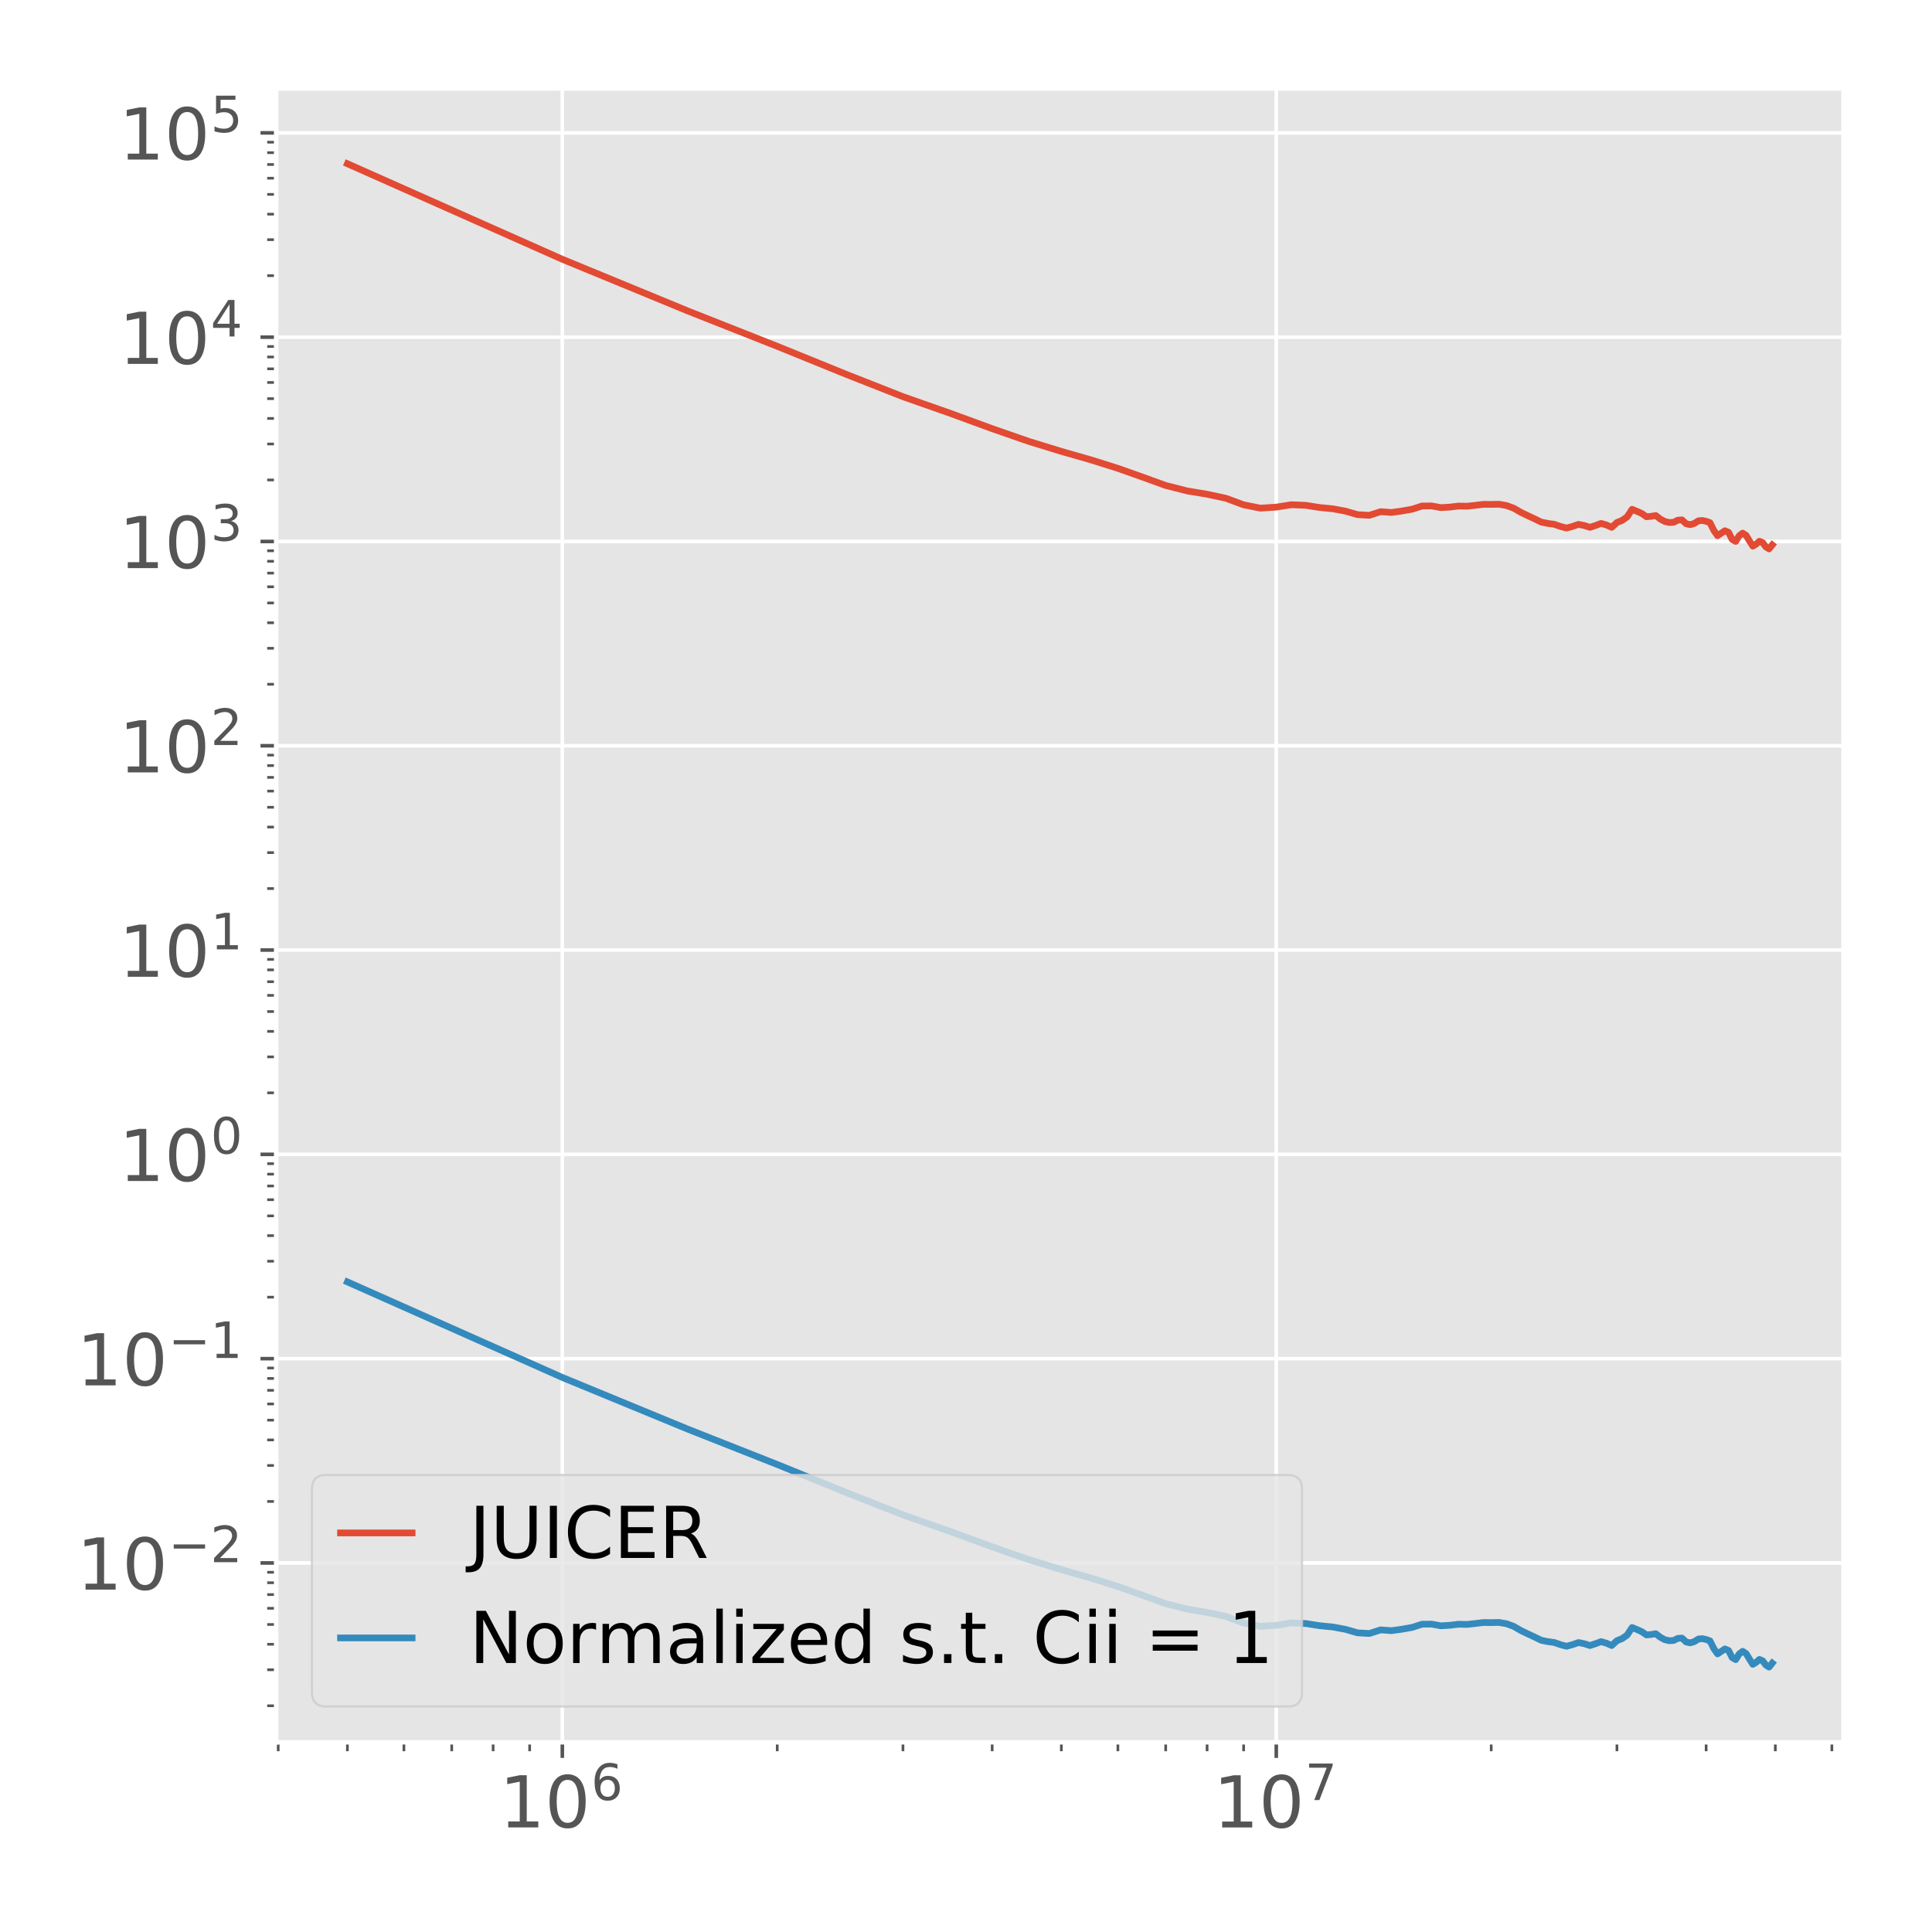 <?xml version="1.0" encoding="utf-8" standalone="no"?>
<!DOCTYPE svg PUBLIC "-//W3C//DTD SVG 1.1//EN"
  "http://www.w3.org/Graphics/SVG/1.1/DTD/svg11.dtd">
<!-- Created with matplotlib (http://matplotlib.org/) -->
<svg height="432pt" version="1.1" viewBox="0 0 432 432" width="432pt" xmlns="http://www.w3.org/2000/svg" xmlns:xlink="http://www.w3.org/1999/xlink">
 <defs>
  <style type="text/css">
*{stroke-linecap:butt;stroke-linejoin:round;}
  </style>
 </defs>
 <g id="figure_1">
  <g id="patch_1">
   <path d="M 0 432 
L 432 432 
L 432 0 
L 0 0 
z
" style="fill:#ffffff;"/>
  </g>
  <g id="axes_1">
   <g id="patch_2">
    <path d="M 61.748 389.576 
L 412.2 389.576 
L 412.2 19.8 
L 61.748 19.8 
z
" style="fill:#e5e5e5;"/>
   </g>
   <g id="matplotlib.axis_1">
    <g id="xtick_1">
     <g id="line2d_1">
      <path clip-path="url(#pac1e476bb5)" d="M 125.736 389.576 
L 125.736 19.8 
" style="fill:none;stroke:#ffffff;stroke-linecap:square;stroke-width:0.8;"/>
     </g>
     <g id="line2d_2">
      <defs>
       <path d="M 0 0 
L 0 3.5 
" id="ma9c2c272cb" style="stroke:#555555;stroke-width:0.8;"/>
      </defs>
      <g>
       <use style="fill:#555555;stroke:#555555;stroke-width:0.8;" x="125.736" xlink:href="#ma9c2c272cb" y="389.576"/>
      </g>
     </g>
     <g id="text_1">
      <!-- $\mathdefault{10^{6}}$ -->
      <defs>
       <path d="M 12.406 8.297 
L 28.516 8.297 
L 28.516 63.922 
L 10.984 60.406 
L 10.984 69.391 
L 28.422 72.906 
L 38.281 72.906 
L 38.281 8.297 
L 54.391 8.297 
L 54.391 0 
L 12.406 0 
z
" id="DejaVuSans-31"/>
       <path d="M 31.781 66.406 
Q 24.172 66.406 20.328 58.906 
Q 16.5 51.422 16.5 36.375 
Q 16.5 21.391 20.328 13.891 
Q 24.172 6.391 31.781 6.391 
Q 39.453 6.391 43.281 13.891 
Q 47.125 21.391 47.125 36.375 
Q 47.125 51.422 43.281 58.906 
Q 39.453 66.406 31.781 66.406 
z
M 31.781 74.219 
Q 44.047 74.219 50.516 64.516 
Q 56.984 54.828 56.984 36.375 
Q 56.984 17.969 50.516 8.266 
Q 44.047 -1.422 31.781 -1.422 
Q 19.531 -1.422 13.062 8.266 
Q 6.594 17.969 6.594 36.375 
Q 6.594 54.828 13.062 64.516 
Q 19.531 74.219 31.781 74.219 
z
" id="DejaVuSans-30"/>
       <path d="M 33.016 40.375 
Q 26.375 40.375 22.484 35.828 
Q 18.609 31.297 18.609 23.391 
Q 18.609 15.531 22.484 10.953 
Q 26.375 6.391 33.016 6.391 
Q 39.656 6.391 43.531 10.953 
Q 47.406 15.531 47.406 23.391 
Q 47.406 31.297 43.531 35.828 
Q 39.656 40.375 33.016 40.375 
z
M 52.594 71.297 
L 52.594 62.312 
Q 48.875 64.062 45.094 64.984 
Q 41.312 65.922 37.594 65.922 
Q 27.828 65.922 22.672 59.328 
Q 17.531 52.734 16.797 39.406 
Q 19.672 43.656 24.016 45.922 
Q 28.375 48.188 33.594 48.188 
Q 44.578 48.188 50.953 41.516 
Q 57.328 34.859 57.328 23.391 
Q 57.328 12.156 50.688 5.359 
Q 44.047 -1.422 33.016 -1.422 
Q 20.359 -1.422 13.672 8.266 
Q 6.984 17.969 6.984 36.375 
Q 6.984 53.656 15.188 63.938 
Q 23.391 74.219 37.203 74.219 
Q 40.922 74.219 44.703 73.484 
Q 48.484 72.75 52.594 71.297 
z
" id="DejaVuSans-36"/>
      </defs>
      <g style="fill:#555555;" transform="translate(111.656 408.733)scale(0.16 -0.16)">
       <use transform="translate(0 0.766)" xlink:href="#DejaVuSans-31"/>
       <use transform="translate(63.623 0.766)" xlink:href="#DejaVuSans-30"/>
       <use transform="translate(128.203 39.047)scale(0.7)" xlink:href="#DejaVuSans-36"/>
      </g>
     </g>
    </g>
    <g id="xtick_2">
     <g id="line2d_3">
      <path clip-path="url(#pac1e476bb5)" d="M 285.38 389.576 
L 285.38 19.8 
" style="fill:none;stroke:#ffffff;stroke-linecap:square;stroke-width:0.8;"/>
     </g>
     <g id="line2d_4">
      <g>
       <use style="fill:#555555;stroke:#555555;stroke-width:0.8;" x="285.38" xlink:href="#ma9c2c272cb" y="389.576"/>
      </g>
     </g>
     <g id="text_2">
      <!-- $\mathdefault{10^{7}}$ -->
      <defs>
       <path d="M 8.203 72.906 
L 55.078 72.906 
L 55.078 68.703 
L 28.609 0 
L 18.312 0 
L 43.219 64.594 
L 8.203 64.594 
z
" id="DejaVuSans-37"/>
      </defs>
      <g style="fill:#555555;" transform="translate(271.3 408.733)scale(0.16 -0.16)">
       <use transform="translate(0 0.684)" xlink:href="#DejaVuSans-31"/>
       <use transform="translate(63.623 0.684)" xlink:href="#DejaVuSans-30"/>
       <use transform="translate(128.203 38.966)scale(0.7)" xlink:href="#DejaVuSans-37"/>
      </g>
     </g>
    </g>
    <g id="xtick_3">
     <g id="line2d_5">
      <defs>
       <path d="M 0 0 
L 0 2 
" id="ma1cdb124f6" style="stroke:#555555;stroke-width:0.6;"/>
      </defs>
      <g>
       <use style="fill:#555555;stroke:#555555;stroke-width:0.6;" x="62.207" xlink:href="#ma1cdb124f6" y="389.576"/>
      </g>
     </g>
    </g>
    <g id="xtick_4">
     <g id="line2d_6">
      <g>
       <use style="fill:#555555;stroke:#555555;stroke-width:0.6;" x="77.678" xlink:href="#ma1cdb124f6" y="389.576"/>
      </g>
     </g>
    </g>
    <g id="xtick_5">
     <g id="line2d_7">
      <g>
       <use style="fill:#555555;stroke:#555555;stroke-width:0.6;" x="90.319" xlink:href="#ma1cdb124f6" y="389.576"/>
      </g>
     </g>
    </g>
    <g id="xtick_6">
     <g id="line2d_8">
      <g>
       <use style="fill:#555555;stroke:#555555;stroke-width:0.6;" x="101.006" xlink:href="#ma1cdb124f6" y="389.576"/>
      </g>
     </g>
    </g>
    <g id="xtick_7">
     <g id="line2d_9">
      <g>
       <use style="fill:#555555;stroke:#555555;stroke-width:0.6;" x="110.264" xlink:href="#ma1cdb124f6" y="389.576"/>
      </g>
     </g>
    </g>
    <g id="xtick_8">
     <g id="line2d_10">
      <g>
       <use style="fill:#555555;stroke:#555555;stroke-width:0.6;" x="118.431" xlink:href="#ma1cdb124f6" y="389.576"/>
      </g>
     </g>
    </g>
    <g id="xtick_9">
     <g id="line2d_11">
      <g>
       <use style="fill:#555555;stroke:#555555;stroke-width:0.6;" x="173.793" xlink:href="#ma1cdb124f6" y="389.576"/>
      </g>
     </g>
    </g>
    <g id="xtick_10">
     <g id="line2d_12">
      <g>
       <use style="fill:#555555;stroke:#555555;stroke-width:0.6;" x="201.905" xlink:href="#ma1cdb124f6" y="389.576"/>
      </g>
     </g>
    </g>
    <g id="xtick_11">
     <g id="line2d_13">
      <g>
       <use style="fill:#555555;stroke:#555555;stroke-width:0.6;" x="221.851" xlink:href="#ma1cdb124f6" y="389.576"/>
      </g>
     </g>
    </g>
    <g id="xtick_12">
     <g id="line2d_14">
      <g>
       <use style="fill:#555555;stroke:#555555;stroke-width:0.6;" x="237.322" xlink:href="#ma1cdb124f6" y="389.576"/>
      </g>
     </g>
    </g>
    <g id="xtick_13">
     <g id="line2d_15">
      <g>
       <use style="fill:#555555;stroke:#555555;stroke-width:0.6;" x="249.963" xlink:href="#ma1cdb124f6" y="389.576"/>
      </g>
     </g>
    </g>
    <g id="xtick_14">
     <g id="line2d_16">
      <g>
       <use style="fill:#555555;stroke:#555555;stroke-width:0.6;" x="260.651" xlink:href="#ma1cdb124f6" y="389.576"/>
      </g>
     </g>
    </g>
    <g id="xtick_15">
     <g id="line2d_17">
      <g>
       <use style="fill:#555555;stroke:#555555;stroke-width:0.6;" x="269.909" xlink:href="#ma1cdb124f6" y="389.576"/>
      </g>
     </g>
    </g>
    <g id="xtick_16">
     <g id="line2d_18">
      <g>
       <use style="fill:#555555;stroke:#555555;stroke-width:0.6;" x="278.075" xlink:href="#ma1cdb124f6" y="389.576"/>
      </g>
     </g>
    </g>
    <g id="xtick_17">
     <g id="line2d_19">
      <g>
       <use style="fill:#555555;stroke:#555555;stroke-width:0.6;" x="333.438" xlink:href="#ma1cdb124f6" y="389.576"/>
      </g>
     </g>
    </g>
    <g id="xtick_18">
     <g id="line2d_20">
      <g>
       <use style="fill:#555555;stroke:#555555;stroke-width:0.6;" x="361.55" xlink:href="#ma1cdb124f6" y="389.576"/>
      </g>
     </g>
    </g>
    <g id="xtick_19">
     <g id="line2d_21">
      <g>
       <use style="fill:#555555;stroke:#555555;stroke-width:0.6;" x="381.496" xlink:href="#ma1cdb124f6" y="389.576"/>
      </g>
     </g>
    </g>
    <g id="xtick_20">
     <g id="line2d_22">
      <g>
       <use style="fill:#555555;stroke:#555555;stroke-width:0.6;" x="396.967" xlink:href="#ma1cdb124f6" y="389.576"/>
      </g>
     </g>
    </g>
    <g id="xtick_21">
     <g id="line2d_23">
      <g>
       <use style="fill:#555555;stroke:#555555;stroke-width:0.6;" x="409.608" xlink:href="#ma1cdb124f6" y="389.576"/>
      </g>
     </g>
    </g>
   </g>
   <g id="matplotlib.axis_2">
    <g id="ytick_1">
     <g id="line2d_24">
      <path clip-path="url(#pac1e476bb5)" d="M 61.748 349.482 
L 412.2 349.482 
" style="fill:none;stroke:#ffffff;stroke-linecap:square;stroke-width:0.8;"/>
     </g>
     <g id="line2d_25">
      <defs>
       <path d="M 0 0 
L -3.5 0 
" id="m8530010930" style="stroke:#555555;stroke-width:0.8;"/>
      </defs>
      <g>
       <use style="fill:#555555;stroke:#555555;stroke-width:0.8;" x="61.748" xlink:href="#m8530010930" y="349.482"/>
      </g>
     </g>
     <g id="text_3">
      <!-- $\mathdefault{10^{-2}}$ -->
      <defs>
       <path d="M 10.594 35.5 
L 73.188 35.5 
L 73.188 27.203 
L 10.594 27.203 
z
" id="DejaVuSans-2212"/>
       <path d="M 19.188 8.297 
L 53.609 8.297 
L 53.609 0 
L 7.328 0 
L 7.328 8.297 
Q 12.938 14.109 22.625 23.891 
Q 32.328 33.688 34.812 36.531 
Q 39.547 41.844 41.422 45.531 
Q 43.312 49.219 43.312 52.781 
Q 43.312 58.594 39.234 62.25 
Q 35.156 65.922 28.609 65.922 
Q 23.969 65.922 18.812 64.312 
Q 13.672 62.703 7.812 59.422 
L 7.812 69.391 
Q 13.766 71.781 18.938 73 
Q 24.125 74.219 28.422 74.219 
Q 39.75 74.219 46.484 68.547 
Q 53.219 62.891 53.219 53.422 
Q 53.219 48.922 51.531 44.891 
Q 49.859 40.875 45.406 35.406 
Q 44.188 33.984 37.641 27.219 
Q 31.109 20.453 19.188 8.297 
z
" id="DejaVuSans-32"/>
      </defs>
      <g style="fill:#555555;" transform="translate(17.148 355.56)scale(0.16 -0.16)">
       <use transform="translate(0 0.766)" xlink:href="#DejaVuSans-31"/>
       <use transform="translate(63.623 0.766)" xlink:href="#DejaVuSans-30"/>
       <use transform="translate(128.203 39.047)scale(0.7)" xlink:href="#DejaVuSans-2212"/>
       <use transform="translate(186.855 39.047)scale(0.7)" xlink:href="#DejaVuSans-32"/>
      </g>
     </g>
    </g>
    <g id="ytick_2">
     <g id="line2d_26">
      <path clip-path="url(#pac1e476bb5)" d="M 61.748 303.8 
L 412.2 303.8 
" style="fill:none;stroke:#ffffff;stroke-linecap:square;stroke-width:0.8;"/>
     </g>
     <g id="line2d_27">
      <g>
       <use style="fill:#555555;stroke:#555555;stroke-width:0.8;" x="61.748" xlink:href="#m8530010930" y="303.8"/>
      </g>
     </g>
     <g id="text_4">
      <!-- $\mathdefault{10^{-1}}$ -->
      <g style="fill:#555555;" transform="translate(17.148 309.879)scale(0.16 -0.16)">
       <use transform="translate(0 0.684)" xlink:href="#DejaVuSans-31"/>
       <use transform="translate(63.623 0.684)" xlink:href="#DejaVuSans-30"/>
       <use transform="translate(128.203 38.966)scale(0.7)" xlink:href="#DejaVuSans-2212"/>
       <use transform="translate(186.855 38.966)scale(0.7)" xlink:href="#DejaVuSans-31"/>
      </g>
     </g>
    </g>
    <g id="ytick_3">
     <g id="line2d_28">
      <path clip-path="url(#pac1e476bb5)" d="M 61.748 258.118 
L 412.2 258.118 
" style="fill:none;stroke:#ffffff;stroke-linecap:square;stroke-width:0.8;"/>
     </g>
     <g id="line2d_29">
      <g>
       <use style="fill:#555555;stroke:#555555;stroke-width:0.8;" x="61.748" xlink:href="#m8530010930" y="258.118"/>
      </g>
     </g>
     <g id="text_5">
      <!-- $\mathdefault{10^{0}}$ -->
      <g style="fill:#555555;" transform="translate(26.588 264.197)scale(0.16 -0.16)">
       <use transform="translate(0 0.766)" xlink:href="#DejaVuSans-31"/>
       <use transform="translate(63.623 0.766)" xlink:href="#DejaVuSans-30"/>
       <use transform="translate(128.203 39.047)scale(0.7)" xlink:href="#DejaVuSans-30"/>
      </g>
     </g>
    </g>
    <g id="ytick_4">
     <g id="line2d_30">
      <path clip-path="url(#pac1e476bb5)" d="M 61.748 212.436 
L 412.2 212.436 
" style="fill:none;stroke:#ffffff;stroke-linecap:square;stroke-width:0.8;"/>
     </g>
     <g id="line2d_31">
      <g>
       <use style="fill:#555555;stroke:#555555;stroke-width:0.8;" x="61.748" xlink:href="#m8530010930" y="212.436"/>
      </g>
     </g>
     <g id="text_6">
      <!-- $\mathdefault{10^{1}}$ -->
      <g style="fill:#555555;" transform="translate(26.588 218.515)scale(0.16 -0.16)">
       <use transform="translate(0 0.684)" xlink:href="#DejaVuSans-31"/>
       <use transform="translate(63.623 0.684)" xlink:href="#DejaVuSans-30"/>
       <use transform="translate(128.203 38.966)scale(0.7)" xlink:href="#DejaVuSans-31"/>
      </g>
     </g>
    </g>
    <g id="ytick_5">
     <g id="line2d_32">
      <path clip-path="url(#pac1e476bb5)" d="M 61.748 166.754 
L 412.2 166.754 
" style="fill:none;stroke:#ffffff;stroke-linecap:square;stroke-width:0.8;"/>
     </g>
     <g id="line2d_33">
      <g>
       <use style="fill:#555555;stroke:#555555;stroke-width:0.8;" x="61.748" xlink:href="#m8530010930" y="166.754"/>
      </g>
     </g>
     <g id="text_7">
      <!-- $\mathdefault{10^{2}}$ -->
      <g style="fill:#555555;" transform="translate(26.588 172.833)scale(0.16 -0.16)">
       <use transform="translate(0 0.766)" xlink:href="#DejaVuSans-31"/>
       <use transform="translate(63.623 0.766)" xlink:href="#DejaVuSans-30"/>
       <use transform="translate(128.203 39.047)scale(0.7)" xlink:href="#DejaVuSans-32"/>
      </g>
     </g>
    </g>
    <g id="ytick_6">
     <g id="line2d_34">
      <path clip-path="url(#pac1e476bb5)" d="M 61.748 121.073 
L 412.2 121.073 
" style="fill:none;stroke:#ffffff;stroke-linecap:square;stroke-width:0.8;"/>
     </g>
     <g id="line2d_35">
      <g>
       <use style="fill:#555555;stroke:#555555;stroke-width:0.8;" x="61.748" xlink:href="#m8530010930" y="121.073"/>
      </g>
     </g>
     <g id="text_8">
      <!-- $\mathdefault{10^{3}}$ -->
      <defs>
       <path d="M 40.578 39.312 
Q 47.656 37.797 51.625 33 
Q 55.609 28.219 55.609 21.188 
Q 55.609 10.406 48.188 4.484 
Q 40.766 -1.422 27.094 -1.422 
Q 22.516 -1.422 17.656 -0.516 
Q 12.797 0.391 7.625 2.203 
L 7.625 11.719 
Q 11.719 9.328 16.594 8.109 
Q 21.484 6.891 26.812 6.891 
Q 36.078 6.891 40.938 10.547 
Q 45.797 14.203 45.797 21.188 
Q 45.797 27.641 41.281 31.266 
Q 36.766 34.906 28.719 34.906 
L 20.219 34.906 
L 20.219 43.016 
L 29.109 43.016 
Q 36.375 43.016 40.234 45.922 
Q 44.094 48.828 44.094 54.297 
Q 44.094 59.906 40.109 62.906 
Q 36.141 65.922 28.719 65.922 
Q 24.656 65.922 20.016 65.031 
Q 15.375 64.156 9.812 62.312 
L 9.812 71.094 
Q 15.438 72.656 20.344 73.438 
Q 25.25 74.219 29.594 74.219 
Q 40.828 74.219 47.359 69.109 
Q 53.906 64.016 53.906 55.328 
Q 53.906 49.266 50.438 45.094 
Q 46.969 40.922 40.578 39.312 
z
" id="DejaVuSans-33"/>
      </defs>
      <g style="fill:#555555;" transform="translate(26.588 127.151)scale(0.16 -0.16)">
       <use transform="translate(0 0.766)" xlink:href="#DejaVuSans-31"/>
       <use transform="translate(63.623 0.766)" xlink:href="#DejaVuSans-30"/>
       <use transform="translate(128.203 39.047)scale(0.7)" xlink:href="#DejaVuSans-33"/>
      </g>
     </g>
    </g>
    <g id="ytick_7">
     <g id="line2d_36">
      <path clip-path="url(#pac1e476bb5)" d="M 61.748 75.391 
L 412.2 75.391 
" style="fill:none;stroke:#ffffff;stroke-linecap:square;stroke-width:0.8;"/>
     </g>
     <g id="line2d_37">
      <g>
       <use style="fill:#555555;stroke:#555555;stroke-width:0.8;" x="61.748" xlink:href="#m8530010930" y="75.391"/>
      </g>
     </g>
     <g id="text_9">
      <!-- $\mathdefault{10^{4}}$ -->
      <defs>
       <path d="M 37.797 64.312 
L 12.891 25.391 
L 37.797 25.391 
z
M 35.203 72.906 
L 47.609 72.906 
L 47.609 25.391 
L 58.016 25.391 
L 58.016 17.188 
L 47.609 17.188 
L 47.609 0 
L 37.797 0 
L 37.797 17.188 
L 4.891 17.188 
L 4.891 26.703 
z
" id="DejaVuSans-34"/>
      </defs>
      <g style="fill:#555555;" transform="translate(26.588 81.47)scale(0.16 -0.16)">
       <use transform="translate(0 0.684)" xlink:href="#DejaVuSans-31"/>
       <use transform="translate(63.623 0.684)" xlink:href="#DejaVuSans-30"/>
       <use transform="translate(128.203 38.966)scale(0.7)" xlink:href="#DejaVuSans-34"/>
      </g>
     </g>
    </g>
    <g id="ytick_8">
     <g id="line2d_38">
      <path clip-path="url(#pac1e476bb5)" d="M 61.748 29.709 
L 412.2 29.709 
" style="fill:none;stroke:#ffffff;stroke-linecap:square;stroke-width:0.8;"/>
     </g>
     <g id="line2d_39">
      <g>
       <use style="fill:#555555;stroke:#555555;stroke-width:0.8;" x="61.748" xlink:href="#m8530010930" y="29.709"/>
      </g>
     </g>
     <g id="text_10">
      <!-- $\mathdefault{10^{5}}$ -->
      <defs>
       <path d="M 10.797 72.906 
L 49.516 72.906 
L 49.516 64.594 
L 19.828 64.594 
L 19.828 46.734 
Q 21.969 47.469 24.109 47.828 
Q 26.266 48.188 28.422 48.188 
Q 40.625 48.188 47.75 41.5 
Q 54.891 34.812 54.891 23.391 
Q 54.891 11.625 47.562 5.094 
Q 40.234 -1.422 26.906 -1.422 
Q 22.312 -1.422 17.547 -0.641 
Q 12.797 0.141 7.719 1.703 
L 7.719 11.625 
Q 12.109 9.234 16.797 8.062 
Q 21.484 6.891 26.703 6.891 
Q 35.156 6.891 40.078 11.328 
Q 45.016 15.766 45.016 23.391 
Q 45.016 31 40.078 35.438 
Q 35.156 39.891 26.703 39.891 
Q 22.75 39.891 18.812 39.016 
Q 14.891 38.141 10.797 36.281 
z
" id="DejaVuSans-35"/>
      </defs>
      <g style="fill:#555555;" transform="translate(26.588 35.788)scale(0.16 -0.16)">
       <use transform="translate(0 0.684)" xlink:href="#DejaVuSans-31"/>
       <use transform="translate(63.623 0.684)" xlink:href="#DejaVuSans-30"/>
       <use transform="translate(128.203 38.966)scale(0.7)" xlink:href="#DejaVuSans-35"/>
      </g>
     </g>
    </g>
    <g id="ytick_9">
     <g id="line2d_40">
      <defs>
       <path d="M 0 0 
L -2 0 
" id="mf305f01d6f" style="stroke:#555555;stroke-width:0.6;"/>
      </defs>
      <g>
       <use style="fill:#555555;stroke:#555555;stroke-width:0.6;" x="61.748" xlink:href="#mf305f01d6f" y="381.412"/>
      </g>
     </g>
    </g>
    <g id="ytick_10">
     <g id="line2d_41">
      <g>
       <use style="fill:#555555;stroke:#555555;stroke-width:0.6;" x="61.748" xlink:href="#mf305f01d6f" y="373.368"/>
      </g>
     </g>
    </g>
    <g id="ytick_11">
     <g id="line2d_42">
      <g>
       <use style="fill:#555555;stroke:#555555;stroke-width:0.6;" x="61.748" xlink:href="#mf305f01d6f" y="367.66"/>
      </g>
     </g>
    </g>
    <g id="ytick_12">
     <g id="line2d_43">
      <g>
       <use style="fill:#555555;stroke:#555555;stroke-width:0.6;" x="61.748" xlink:href="#mf305f01d6f" y="363.233"/>
      </g>
     </g>
    </g>
    <g id="ytick_13">
     <g id="line2d_44">
      <g>
       <use style="fill:#555555;stroke:#555555;stroke-width:0.6;" x="61.748" xlink:href="#mf305f01d6f" y="359.616"/>
      </g>
     </g>
    </g>
    <g id="ytick_14">
     <g id="line2d_45">
      <g>
       <use style="fill:#555555;stroke:#555555;stroke-width:0.6;" x="61.748" xlink:href="#mf305f01d6f" y="356.558"/>
      </g>
     </g>
    </g>
    <g id="ytick_15">
     <g id="line2d_46">
      <g>
       <use style="fill:#555555;stroke:#555555;stroke-width:0.6;" x="61.748" xlink:href="#mf305f01d6f" y="353.909"/>
      </g>
     </g>
    </g>
    <g id="ytick_16">
     <g id="line2d_47">
      <g>
       <use style="fill:#555555;stroke:#555555;stroke-width:0.6;" x="61.748" xlink:href="#mf305f01d6f" y="351.572"/>
      </g>
     </g>
    </g>
    <g id="ytick_17">
     <g id="line2d_48">
      <g>
       <use style="fill:#555555;stroke:#555555;stroke-width:0.6;" x="61.748" xlink:href="#mf305f01d6f" y="335.73"/>
      </g>
     </g>
    </g>
    <g id="ytick_18">
     <g id="line2d_49">
      <g>
       <use style="fill:#555555;stroke:#555555;stroke-width:0.6;" x="61.748" xlink:href="#mf305f01d6f" y="327.686"/>
      </g>
     </g>
    </g>
    <g id="ytick_19">
     <g id="line2d_50">
      <g>
       <use style="fill:#555555;stroke:#555555;stroke-width:0.6;" x="61.748" xlink:href="#mf305f01d6f" y="321.978"/>
      </g>
     </g>
    </g>
    <g id="ytick_20">
     <g id="line2d_51">
      <g>
       <use style="fill:#555555;stroke:#555555;stroke-width:0.6;" x="61.748" xlink:href="#mf305f01d6f" y="317.551"/>
      </g>
     </g>
    </g>
    <g id="ytick_21">
     <g id="line2d_52">
      <g>
       <use style="fill:#555555;stroke:#555555;stroke-width:0.6;" x="61.748" xlink:href="#mf305f01d6f" y="313.934"/>
      </g>
     </g>
    </g>
    <g id="ytick_22">
     <g id="line2d_53">
      <g>
       <use style="fill:#555555;stroke:#555555;stroke-width:0.6;" x="61.748" xlink:href="#mf305f01d6f" y="310.876"/>
      </g>
     </g>
    </g>
    <g id="ytick_23">
     <g id="line2d_54">
      <g>
       <use style="fill:#555555;stroke:#555555;stroke-width:0.6;" x="61.748" xlink:href="#mf305f01d6f" y="308.227"/>
      </g>
     </g>
    </g>
    <g id="ytick_24">
     <g id="line2d_55">
      <g>
       <use style="fill:#555555;stroke:#555555;stroke-width:0.6;" x="61.748" xlink:href="#mf305f01d6f" y="305.89"/>
      </g>
     </g>
    </g>
    <g id="ytick_25">
     <g id="line2d_56">
      <g>
       <use style="fill:#555555;stroke:#555555;stroke-width:0.6;" x="61.748" xlink:href="#mf305f01d6f" y="290.048"/>
      </g>
     </g>
    </g>
    <g id="ytick_26">
     <g id="line2d_57">
      <g>
       <use style="fill:#555555;stroke:#555555;stroke-width:0.6;" x="61.748" xlink:href="#mf305f01d6f" y="282.004"/>
      </g>
     </g>
    </g>
    <g id="ytick_27">
     <g id="line2d_58">
      <g>
       <use style="fill:#555555;stroke:#555555;stroke-width:0.6;" x="61.748" xlink:href="#mf305f01d6f" y="276.297"/>
      </g>
     </g>
    </g>
    <g id="ytick_28">
     <g id="line2d_59">
      <g>
       <use style="fill:#555555;stroke:#555555;stroke-width:0.6;" x="61.748" xlink:href="#mf305f01d6f" y="271.87"/>
      </g>
     </g>
    </g>
    <g id="ytick_29">
     <g id="line2d_60">
      <g>
       <use style="fill:#555555;stroke:#555555;stroke-width:0.6;" x="61.748" xlink:href="#mf305f01d6f" y="268.252"/>
      </g>
     </g>
    </g>
    <g id="ytick_30">
     <g id="line2d_61">
      <g>
       <use style="fill:#555555;stroke:#555555;stroke-width:0.6;" x="61.748" xlink:href="#mf305f01d6f" y="265.194"/>
      </g>
     </g>
    </g>
    <g id="ytick_31">
     <g id="line2d_62">
      <g>
       <use style="fill:#555555;stroke:#555555;stroke-width:0.6;" x="61.748" xlink:href="#mf305f01d6f" y="262.545"/>
      </g>
     </g>
    </g>
    <g id="ytick_32">
     <g id="line2d_63">
      <g>
       <use style="fill:#555555;stroke:#555555;stroke-width:0.6;" x="61.748" xlink:href="#mf305f01d6f" y="260.208"/>
      </g>
     </g>
    </g>
    <g id="ytick_33">
     <g id="line2d_64">
      <g>
       <use style="fill:#555555;stroke:#555555;stroke-width:0.6;" x="61.748" xlink:href="#mf305f01d6f" y="244.366"/>
      </g>
     </g>
    </g>
    <g id="ytick_34">
     <g id="line2d_65">
      <g>
       <use style="fill:#555555;stroke:#555555;stroke-width:0.6;" x="61.748" xlink:href="#mf305f01d6f" y="236.322"/>
      </g>
     </g>
    </g>
    <g id="ytick_35">
     <g id="line2d_66">
      <g>
       <use style="fill:#555555;stroke:#555555;stroke-width:0.6;" x="61.748" xlink:href="#mf305f01d6f" y="230.615"/>
      </g>
     </g>
    </g>
    <g id="ytick_36">
     <g id="line2d_67">
      <g>
       <use style="fill:#555555;stroke:#555555;stroke-width:0.6;" x="61.748" xlink:href="#mf305f01d6f" y="226.188"/>
      </g>
     </g>
    </g>
    <g id="ytick_37">
     <g id="line2d_68">
      <g>
       <use style="fill:#555555;stroke:#555555;stroke-width:0.6;" x="61.748" xlink:href="#mf305f01d6f" y="222.571"/>
      </g>
     </g>
    </g>
    <g id="ytick_38">
     <g id="line2d_69">
      <g>
       <use style="fill:#555555;stroke:#555555;stroke-width:0.6;" x="61.748" xlink:href="#mf305f01d6f" y="219.512"/>
      </g>
     </g>
    </g>
    <g id="ytick_39">
     <g id="line2d_70">
      <g>
       <use style="fill:#555555;stroke:#555555;stroke-width:0.6;" x="61.748" xlink:href="#mf305f01d6f" y="216.863"/>
      </g>
     </g>
    </g>
    <g id="ytick_40">
     <g id="line2d_71">
      <g>
       <use style="fill:#555555;stroke:#555555;stroke-width:0.6;" x="61.748" xlink:href="#mf305f01d6f" y="214.527"/>
      </g>
     </g>
    </g>
    <g id="ytick_41">
     <g id="line2d_72">
      <g>
       <use style="fill:#555555;stroke:#555555;stroke-width:0.6;" x="61.748" xlink:href="#mf305f01d6f" y="198.685"/>
      </g>
     </g>
    </g>
    <g id="ytick_42">
     <g id="line2d_73">
      <g>
       <use style="fill:#555555;stroke:#555555;stroke-width:0.6;" x="61.748" xlink:href="#mf305f01d6f" y="190.641"/>
      </g>
     </g>
    </g>
    <g id="ytick_43">
     <g id="line2d_74">
      <g>
       <use style="fill:#555555;stroke:#555555;stroke-width:0.6;" x="61.748" xlink:href="#mf305f01d6f" y="184.933"/>
      </g>
     </g>
    </g>
    <g id="ytick_44">
     <g id="line2d_75">
      <g>
       <use style="fill:#555555;stroke:#555555;stroke-width:0.6;" x="61.748" xlink:href="#mf305f01d6f" y="180.506"/>
      </g>
     </g>
    </g>
    <g id="ytick_45">
     <g id="line2d_76">
      <g>
       <use style="fill:#555555;stroke:#555555;stroke-width:0.6;" x="61.748" xlink:href="#mf305f01d6f" y="176.889"/>
      </g>
     </g>
    </g>
    <g id="ytick_46">
     <g id="line2d_77">
      <g>
       <use style="fill:#555555;stroke:#555555;stroke-width:0.6;" x="61.748" xlink:href="#mf305f01d6f" y="173.831"/>
      </g>
     </g>
    </g>
    <g id="ytick_47">
     <g id="line2d_78">
      <g>
       <use style="fill:#555555;stroke:#555555;stroke-width:0.6;" x="61.748" xlink:href="#mf305f01d6f" y="171.182"/>
      </g>
     </g>
    </g>
    <g id="ytick_48">
     <g id="line2d_79">
      <g>
       <use style="fill:#555555;stroke:#555555;stroke-width:0.6;" x="61.748" xlink:href="#mf305f01d6f" y="168.845"/>
      </g>
     </g>
    </g>
    <g id="ytick_49">
     <g id="line2d_80">
      <g>
       <use style="fill:#555555;stroke:#555555;stroke-width:0.6;" x="61.748" xlink:href="#mf305f01d6f" y="153.003"/>
      </g>
     </g>
    </g>
    <g id="ytick_50">
     <g id="line2d_81">
      <g>
       <use style="fill:#555555;stroke:#555555;stroke-width:0.6;" x="61.748" xlink:href="#mf305f01d6f" y="144.959"/>
      </g>
     </g>
    </g>
    <g id="ytick_51">
     <g id="line2d_82">
      <g>
       <use style="fill:#555555;stroke:#555555;stroke-width:0.6;" x="61.748" xlink:href="#mf305f01d6f" y="139.251"/>
      </g>
     </g>
    </g>
    <g id="ytick_52">
     <g id="line2d_83">
      <g>
       <use style="fill:#555555;stroke:#555555;stroke-width:0.6;" x="61.748" xlink:href="#mf305f01d6f" y="134.824"/>
      </g>
     </g>
    </g>
    <g id="ytick_53">
     <g id="line2d_84">
      <g>
       <use style="fill:#555555;stroke:#555555;stroke-width:0.6;" x="61.748" xlink:href="#mf305f01d6f" y="131.207"/>
      </g>
     </g>
    </g>
    <g id="ytick_54">
     <g id="line2d_85">
      <g>
       <use style="fill:#555555;stroke:#555555;stroke-width:0.6;" x="61.748" xlink:href="#mf305f01d6f" y="128.149"/>
      </g>
     </g>
    </g>
    <g id="ytick_55">
     <g id="line2d_86">
      <g>
       <use style="fill:#555555;stroke:#555555;stroke-width:0.6;" x="61.748" xlink:href="#mf305f01d6f" y="125.5"/>
      </g>
     </g>
    </g>
    <g id="ytick_56">
     <g id="line2d_87">
      <g>
       <use style="fill:#555555;stroke:#555555;stroke-width:0.6;" x="61.748" xlink:href="#mf305f01d6f" y="123.163"/>
      </g>
     </g>
    </g>
    <g id="ytick_57">
     <g id="line2d_88">
      <g>
       <use style="fill:#555555;stroke:#555555;stroke-width:0.6;" x="61.748" xlink:href="#mf305f01d6f" y="107.321"/>
      </g>
     </g>
    </g>
    <g id="ytick_58">
     <g id="line2d_89">
      <g>
       <use style="fill:#555555;stroke:#555555;stroke-width:0.6;" x="61.748" xlink:href="#mf305f01d6f" y="99.277"/>
      </g>
     </g>
    </g>
    <g id="ytick_59">
     <g id="line2d_90">
      <g>
       <use style="fill:#555555;stroke:#555555;stroke-width:0.6;" x="61.748" xlink:href="#mf305f01d6f" y="93.57"/>
      </g>
     </g>
    </g>
    <g id="ytick_60">
     <g id="line2d_91">
      <g>
       <use style="fill:#555555;stroke:#555555;stroke-width:0.6;" x="61.748" xlink:href="#mf305f01d6f" y="89.143"/>
      </g>
     </g>
    </g>
    <g id="ytick_61">
     <g id="line2d_92">
      <g>
       <use style="fill:#555555;stroke:#555555;stroke-width:0.6;" x="61.748" xlink:href="#mf305f01d6f" y="85.525"/>
      </g>
     </g>
    </g>
    <g id="ytick_62">
     <g id="line2d_93">
      <g>
       <use style="fill:#555555;stroke:#555555;stroke-width:0.6;" x="61.748" xlink:href="#mf305f01d6f" y="82.467"/>
      </g>
     </g>
    </g>
    <g id="ytick_63">
     <g id="line2d_94">
      <g>
       <use style="fill:#555555;stroke:#555555;stroke-width:0.6;" x="61.748" xlink:href="#mf305f01d6f" y="79.818"/>
      </g>
     </g>
    </g>
    <g id="ytick_64">
     <g id="line2d_95">
      <g>
       <use style="fill:#555555;stroke:#555555;stroke-width:0.6;" x="61.748" xlink:href="#mf305f01d6f" y="77.481"/>
      </g>
     </g>
    </g>
    <g id="ytick_65">
     <g id="line2d_96">
      <g>
       <use style="fill:#555555;stroke:#555555;stroke-width:0.6;" x="61.748" xlink:href="#mf305f01d6f" y="61.639"/>
      </g>
     </g>
    </g>
    <g id="ytick_66">
     <g id="line2d_97">
      <g>
       <use style="fill:#555555;stroke:#555555;stroke-width:0.6;" x="61.748" xlink:href="#mf305f01d6f" y="53.595"/>
      </g>
     </g>
    </g>
    <g id="ytick_67">
     <g id="line2d_98">
      <g>
       <use style="fill:#555555;stroke:#555555;stroke-width:0.6;" x="61.748" xlink:href="#mf305f01d6f" y="47.888"/>
      </g>
     </g>
    </g>
    <g id="ytick_68">
     <g id="line2d_99">
      <g>
       <use style="fill:#555555;stroke:#555555;stroke-width:0.6;" x="61.748" xlink:href="#mf305f01d6f" y="43.461"/>
      </g>
     </g>
    </g>
    <g id="ytick_69">
     <g id="line2d_100">
      <g>
       <use style="fill:#555555;stroke:#555555;stroke-width:0.6;" x="61.748" xlink:href="#mf305f01d6f" y="39.844"/>
      </g>
     </g>
    </g>
    <g id="ytick_70">
     <g id="line2d_101">
      <g>
       <use style="fill:#555555;stroke:#555555;stroke-width:0.6;" x="61.748" xlink:href="#mf305f01d6f" y="36.785"/>
      </g>
     </g>
    </g>
    <g id="ytick_71">
     <g id="line2d_102">
      <g>
       <use style="fill:#555555;stroke:#555555;stroke-width:0.6;" x="61.748" xlink:href="#mf305f01d6f" y="34.136"/>
      </g>
     </g>
    </g>
    <g id="ytick_72">
     <g id="line2d_103">
      <g>
       <use style="fill:#555555;stroke:#555555;stroke-width:0.6;" x="61.748" xlink:href="#mf305f01d6f" y="31.8"/>
      </g>
     </g>
    </g>
   </g>
   <g id="line2d_104">
    <path clip-path="url(#pac1e476bb5)" d="M 77.678 36.608 
L 125.736 57.973 
L 153.848 69.554 
L 173.793 77.435 
L 189.265 83.72 
L 201.905 88.699 
L 212.593 92.459 
L 221.851 95.851 
L 230.018 98.692 
L 237.322 100.935 
L 243.931 102.826 
L 249.963 104.724 
L 255.513 106.693 
L 260.651 108.551 
L 265.435 109.769 
L 269.909 110.512 
L 274.112 111.414 
L 278.075 112.877 
L 281.824 113.627 
L 285.38 113.396 
L 288.763 112.857 
L 291.988 112.995 
L 295.07 113.483 
L 298.021 113.769 
L 300.851 114.295 
L 303.571 115.078 
L 306.187 115.224 
L 308.709 114.414 
L 311.142 114.59 
L 313.492 114.264 
L 315.766 113.859 
L 317.967 113.145 
L 320.1 113.125 
L 322.17 113.506 
L 324.18 113.388 
L 326.133 113.152 
L 328.033 113.194 
L 329.882 112.989 
L 331.683 112.772 
L 333.438 112.79 
L 335.15 112.75 
L 336.821 113.029 
L 338.452 113.624 
L 340.046 114.544 
L 341.604 115.301 
L 343.128 116.005 
L 344.619 116.738 
L 346.079 117.037 
L 347.509 117.227 
L 348.909 117.713 
L 350.282 118.08 
L 351.629 117.711 
L 352.949 117.247 
L 354.245 117.507 
L 355.517 117.919 
L 356.767 117.505 
L 357.994 117.04 
L 359.2 117.385 
L 360.385 117.912 
L 361.55 116.831 
L 362.696 116.369 
L 363.824 115.588 
L 364.933 113.885 
L 366.025 114.33 
L 367.1 114.815 
L 368.158 115.546 
L 369.201 115.451 
L 370.228 115.27 
L 371.24 116.058 
L 372.238 116.601 
L 373.221 116.834 
L 374.191 116.793 
L 375.147 116.321 
L 376.091 116.245 
L 377.021 117.115 
L 377.94 117.315 
L 378.846 117.046 
L 379.741 116.466 
L 380.624 116.378 
L 381.496 116.561 
L 382.357 116.878 
L 383.208 118.586 
L 384.048 119.781 
L 384.879 119.227 
L 385.699 118.675 
L 386.51 119.028 
L 387.312 120.613 
L 388.104 121.065 
L 388.888 119.786 
L 389.662 119.211 
L 390.428 119.702 
L 391.186 120.947 
L 391.936 122.121 
L 392.677 121.675 
L 393.411 121.025 
L 394.137 121.334 
L 394.855 122.289 
L 395.566 122.738 
L 396.27 121.854 
" style="fill:none;stroke:#e24a33;stroke-linecap:square;stroke-width:1.5;"/>
   </g>
   <g id="line2d_105">
    <path clip-path="url(#pac1e476bb5)" d="M 77.678 286.638 
L 125.736 308.003 
L 153.848 319.585 
L 173.793 327.465 
L 189.265 333.751 
L 201.905 338.73 
L 212.593 342.49 
L 221.851 345.881 
L 230.018 348.722 
L 237.322 350.965 
L 243.931 352.857 
L 249.963 354.755 
L 255.513 356.723 
L 260.651 358.581 
L 265.435 359.8 
L 269.909 360.542 
L 274.112 361.444 
L 278.075 362.908 
L 281.824 363.658 
L 285.38 363.426 
L 288.763 362.887 
L 291.988 363.025 
L 295.07 363.513 
L 298.021 363.799 
L 300.851 364.325 
L 303.571 365.109 
L 306.187 365.254 
L 308.709 364.445 
L 311.142 364.62 
L 313.492 364.295 
L 315.766 363.889 
L 317.967 363.176 
L 320.1 363.156 
L 322.17 363.536 
L 324.18 363.419 
L 326.133 363.182 
L 328.033 363.224 
L 329.882 363.019 
L 331.683 362.802 
L 333.438 362.82 
L 335.15 362.78 
L 336.821 363.059 
L 338.452 363.654 
L 340.046 364.574 
L 341.604 365.331 
L 343.128 366.035 
L 344.619 366.769 
L 346.079 367.067 
L 347.509 367.257 
L 348.909 367.743 
L 350.282 368.11 
L 351.629 367.741 
L 352.949 367.277 
L 354.245 367.537 
L 355.517 367.949 
L 356.767 367.535 
L 357.994 367.071 
L 359.2 367.415 
L 360.385 367.942 
L 361.55 366.861 
L 362.696 366.399 
L 363.824 365.618 
L 364.933 363.915 
L 366.025 364.36 
L 367.1 364.845 
L 368.158 365.576 
L 369.201 365.481 
L 370.228 365.301 
L 371.24 366.088 
L 372.238 366.631 
L 373.221 366.864 
L 374.191 366.824 
L 375.147 366.351 
L 376.091 366.275 
L 377.021 367.145 
L 377.94 367.345 
L 378.846 367.076 
L 379.741 366.496 
L 380.624 366.408 
L 381.496 366.592 
L 382.357 366.908 
L 383.208 368.617 
L 384.048 369.812 
L 384.879 369.257 
L 385.699 368.705 
L 386.51 369.058 
L 387.312 370.644 
L 388.104 371.095 
L 388.888 369.817 
L 389.662 369.241 
L 390.428 369.733 
L 391.186 370.977 
L 391.936 372.151 
L 392.677 371.705 
L 393.411 371.055 
L 394.137 371.364 
L 394.855 372.319 
L 395.566 372.768 
L 396.27 371.884 
" style="fill:none;stroke:#348abd;stroke-linecap:square;stroke-width:1.5;"/>
   </g>
   <g id="patch_3">
    <path d="M 61.748 389.576 
L 61.748 19.8 
" style="fill:none;stroke:#ffffff;stroke-linecap:square;stroke-linejoin:miter;"/>
   </g>
   <g id="patch_4">
    <path d="M 412.2 389.576 
L 412.2 19.8 
" style="fill:none;stroke:#ffffff;stroke-linecap:square;stroke-linejoin:miter;"/>
   </g>
   <g id="patch_5">
    <path d="M 61.748 389.576 
L 412.2 389.576 
" style="fill:none;stroke:#ffffff;stroke-linecap:square;stroke-linejoin:miter;"/>
   </g>
   <g id="patch_6">
    <path d="M 61.748 19.8 
L 412.2 19.8 
" style="fill:none;stroke:#ffffff;stroke-linecap:square;stroke-linejoin:miter;"/>
   </g>
   <g id="legend_1">
    <g id="patch_7">
     <path d="M 72.948 381.576 
L 287.931 381.576 
Q 291.131 381.576 291.131 378.376 
L 291.131 333.006 
Q 291.131 329.806 287.931 329.806 
L 72.948 329.806 
Q 69.748 329.806 69.748 333.006 
L 69.748 378.376 
Q 69.748 381.576 72.948 381.576 
z
" style="fill:#e5e5e5;opacity:0.8;stroke:#cccccc;stroke-linejoin:miter;stroke-width:0.5;"/>
    </g>
    <g id="line2d_106">
     <path d="M 76.148 342.764 
L 92.148 342.764 
" style="fill:none;stroke:#e24a33;stroke-linecap:square;stroke-width:1.5;"/>
    </g>
    <g id="line2d_107"/>
    <g id="text_11">
     <!-- JUICER -->
     <defs>
      <path d="M 9.812 72.906 
L 19.672 72.906 
L 19.672 5.078 
Q 19.672 -8.109 14.672 -14.062 
Q 9.672 -20.016 -1.422 -20.016 
L -5.172 -20.016 
L -5.172 -11.719 
L -2.094 -11.719 
Q 4.438 -11.719 7.125 -8.047 
Q 9.812 -4.391 9.812 5.078 
z
" id="DejaVuSans-4a"/>
      <path d="M 8.688 72.906 
L 18.609 72.906 
L 18.609 28.609 
Q 18.609 16.891 22.844 11.734 
Q 27.094 6.594 36.625 6.594 
Q 46.094 6.594 50.344 11.734 
Q 54.594 16.891 54.594 28.609 
L 54.594 72.906 
L 64.5 72.906 
L 64.5 27.391 
Q 64.5 13.141 57.438 5.859 
Q 50.391 -1.422 36.625 -1.422 
Q 22.797 -1.422 15.734 5.859 
Q 8.688 13.141 8.688 27.391 
z
" id="DejaVuSans-55"/>
      <path d="M 9.812 72.906 
L 19.672 72.906 
L 19.672 0 
L 9.812 0 
z
" id="DejaVuSans-49"/>
      <path d="M 64.406 67.281 
L 64.406 56.891 
Q 59.422 61.531 53.781 63.812 
Q 48.141 66.109 41.797 66.109 
Q 29.297 66.109 22.656 58.469 
Q 16.016 50.828 16.016 36.375 
Q 16.016 21.969 22.656 14.328 
Q 29.297 6.688 41.797 6.688 
Q 48.141 6.688 53.781 8.984 
Q 59.422 11.281 64.406 15.922 
L 64.406 5.609 
Q 59.234 2.094 53.438 0.328 
Q 47.656 -1.422 41.219 -1.422 
Q 24.656 -1.422 15.125 8.703 
Q 5.609 18.844 5.609 36.375 
Q 5.609 53.953 15.125 64.078 
Q 24.656 74.219 41.219 74.219 
Q 47.75 74.219 53.531 72.484 
Q 59.328 70.75 64.406 67.281 
z
" id="DejaVuSans-43"/>
      <path d="M 9.812 72.906 
L 55.906 72.906 
L 55.906 64.594 
L 19.672 64.594 
L 19.672 43.016 
L 54.391 43.016 
L 54.391 34.719 
L 19.672 34.719 
L 19.672 8.297 
L 56.781 8.297 
L 56.781 0 
L 9.812 0 
z
" id="DejaVuSans-45"/>
      <path d="M 44.391 34.188 
Q 47.562 33.109 50.562 29.594 
Q 53.562 26.078 56.594 19.922 
L 66.609 0 
L 56 0 
L 46.688 18.703 
Q 43.062 26.031 39.672 28.422 
Q 36.281 30.812 30.422 30.812 
L 19.672 30.812 
L 19.672 0 
L 9.812 0 
L 9.812 72.906 
L 32.078 72.906 
Q 44.578 72.906 50.734 67.672 
Q 56.891 62.453 56.891 51.906 
Q 56.891 45.016 53.688 40.469 
Q 50.484 35.938 44.391 34.188 
z
M 19.672 64.797 
L 19.672 38.922 
L 32.078 38.922 
Q 39.203 38.922 42.844 42.219 
Q 46.484 45.516 46.484 51.906 
Q 46.484 58.297 42.844 61.547 
Q 39.203 64.797 32.078 64.797 
z
" id="DejaVuSans-52"/>
     </defs>
     <g transform="translate(104.948 348.363)scale(0.16 -0.16)">
      <use xlink:href="#DejaVuSans-4a"/>
      <use x="29.492" xlink:href="#DejaVuSans-55"/>
      <use x="102.686" xlink:href="#DejaVuSans-49"/>
      <use x="132.178" xlink:href="#DejaVuSans-43"/>
      <use x="202.002" xlink:href="#DejaVuSans-45"/>
      <use x="265.186" xlink:href="#DejaVuSans-52"/>
     </g>
    </g>
    <g id="line2d_108">
     <path d="M 76.148 366.248 
L 92.148 366.248 
" style="fill:none;stroke:#348abd;stroke-linecap:square;stroke-width:1.5;"/>
    </g>
    <g id="line2d_109"/>
    <g id="text_12">
     <!-- Normalized s.t. Cii = 1 -->
     <defs>
      <path d="M 9.812 72.906 
L 23.094 72.906 
L 55.422 11.922 
L 55.422 72.906 
L 64.984 72.906 
L 64.984 0 
L 51.703 0 
L 19.391 60.984 
L 19.391 0 
L 9.812 0 
z
" id="DejaVuSans-4e"/>
      <path d="M 30.609 48.391 
Q 23.391 48.391 19.188 42.75 
Q 14.984 37.109 14.984 27.297 
Q 14.984 17.484 19.156 11.844 
Q 23.344 6.203 30.609 6.203 
Q 37.797 6.203 41.984 11.859 
Q 46.188 17.531 46.188 27.297 
Q 46.188 37.016 41.984 42.703 
Q 37.797 48.391 30.609 48.391 
z
M 30.609 56 
Q 42.328 56 49.016 48.375 
Q 55.719 40.766 55.719 27.297 
Q 55.719 13.875 49.016 6.219 
Q 42.328 -1.422 30.609 -1.422 
Q 18.844 -1.422 12.172 6.219 
Q 5.516 13.875 5.516 27.297 
Q 5.516 40.766 12.172 48.375 
Q 18.844 56 30.609 56 
z
" id="DejaVuSans-6f"/>
      <path d="M 41.109 46.297 
Q 39.594 47.172 37.812 47.578 
Q 36.031 48 33.891 48 
Q 26.266 48 22.188 43.047 
Q 18.109 38.094 18.109 28.812 
L 18.109 0 
L 9.078 0 
L 9.078 54.688 
L 18.109 54.688 
L 18.109 46.188 
Q 20.953 51.172 25.484 53.578 
Q 30.031 56 36.531 56 
Q 37.453 56 38.578 55.875 
Q 39.703 55.766 41.062 55.516 
z
" id="DejaVuSans-72"/>
      <path d="M 52 44.188 
Q 55.375 50.25 60.062 53.125 
Q 64.75 56 71.094 56 
Q 79.641 56 84.281 50.016 
Q 88.922 44.047 88.922 33.016 
L 88.922 0 
L 79.891 0 
L 79.891 32.719 
Q 79.891 40.578 77.094 44.375 
Q 74.312 48.188 68.609 48.188 
Q 61.625 48.188 57.562 43.547 
Q 53.516 38.922 53.516 30.906 
L 53.516 0 
L 44.484 0 
L 44.484 32.719 
Q 44.484 40.625 41.703 44.406 
Q 38.922 48.188 33.109 48.188 
Q 26.219 48.188 22.156 43.531 
Q 18.109 38.875 18.109 30.906 
L 18.109 0 
L 9.078 0 
L 9.078 54.688 
L 18.109 54.688 
L 18.109 46.188 
Q 21.188 51.219 25.484 53.609 
Q 29.781 56 35.688 56 
Q 41.656 56 45.828 52.969 
Q 50 49.953 52 44.188 
z
" id="DejaVuSans-6d"/>
      <path d="M 34.281 27.484 
Q 23.391 27.484 19.188 25 
Q 14.984 22.516 14.984 16.5 
Q 14.984 11.719 18.141 8.906 
Q 21.297 6.109 26.703 6.109 
Q 34.188 6.109 38.703 11.406 
Q 43.219 16.703 43.219 25.484 
L 43.219 27.484 
z
M 52.203 31.203 
L 52.203 0 
L 43.219 0 
L 43.219 8.297 
Q 40.141 3.328 35.547 0.953 
Q 30.953 -1.422 24.312 -1.422 
Q 15.922 -1.422 10.953 3.297 
Q 6 8.016 6 15.922 
Q 6 25.141 12.172 29.828 
Q 18.359 34.516 30.609 34.516 
L 43.219 34.516 
L 43.219 35.406 
Q 43.219 41.609 39.141 45 
Q 35.062 48.391 27.688 48.391 
Q 23 48.391 18.547 47.266 
Q 14.109 46.141 10.016 43.891 
L 10.016 52.203 
Q 14.938 54.109 19.578 55.047 
Q 24.219 56 28.609 56 
Q 40.484 56 46.344 49.844 
Q 52.203 43.703 52.203 31.203 
z
" id="DejaVuSans-61"/>
      <path d="M 9.422 75.984 
L 18.406 75.984 
L 18.406 0 
L 9.422 0 
z
" id="DejaVuSans-6c"/>
      <path d="M 9.422 54.688 
L 18.406 54.688 
L 18.406 0 
L 9.422 0 
z
M 9.422 75.984 
L 18.406 75.984 
L 18.406 64.594 
L 9.422 64.594 
z
" id="DejaVuSans-69"/>
      <path d="M 5.516 54.688 
L 48.188 54.688 
L 48.188 46.484 
L 14.406 7.172 
L 48.188 7.172 
L 48.188 0 
L 4.297 0 
L 4.297 8.203 
L 38.094 47.516 
L 5.516 47.516 
z
" id="DejaVuSans-7a"/>
      <path d="M 56.203 29.594 
L 56.203 25.203 
L 14.891 25.203 
Q 15.484 15.922 20.484 11.062 
Q 25.484 6.203 34.422 6.203 
Q 39.594 6.203 44.453 7.469 
Q 49.312 8.734 54.109 11.281 
L 54.109 2.781 
Q 49.266 0.734 44.188 -0.344 
Q 39.109 -1.422 33.891 -1.422 
Q 20.797 -1.422 13.156 6.188 
Q 5.516 13.812 5.516 26.812 
Q 5.516 40.234 12.766 48.109 
Q 20.016 56 32.328 56 
Q 43.359 56 49.781 48.891 
Q 56.203 41.797 56.203 29.594 
z
M 47.219 32.234 
Q 47.125 39.594 43.094 43.984 
Q 39.062 48.391 32.422 48.391 
Q 24.906 48.391 20.391 44.141 
Q 15.875 39.891 15.188 32.172 
z
" id="DejaVuSans-65"/>
      <path d="M 45.406 46.391 
L 45.406 75.984 
L 54.391 75.984 
L 54.391 0 
L 45.406 0 
L 45.406 8.203 
Q 42.578 3.328 38.25 0.953 
Q 33.938 -1.422 27.875 -1.422 
Q 17.969 -1.422 11.734 6.484 
Q 5.516 14.406 5.516 27.297 
Q 5.516 40.188 11.734 48.094 
Q 17.969 56 27.875 56 
Q 33.938 56 38.25 53.625 
Q 42.578 51.266 45.406 46.391 
z
M 14.797 27.297 
Q 14.797 17.391 18.875 11.75 
Q 22.953 6.109 30.078 6.109 
Q 37.203 6.109 41.297 11.75 
Q 45.406 17.391 45.406 27.297 
Q 45.406 37.203 41.297 42.844 
Q 37.203 48.484 30.078 48.484 
Q 22.953 48.484 18.875 42.844 
Q 14.797 37.203 14.797 27.297 
z
" id="DejaVuSans-64"/>
      <path id="DejaVuSans-20"/>
      <path d="M 44.281 53.078 
L 44.281 44.578 
Q 40.484 46.531 36.375 47.5 
Q 32.281 48.484 27.875 48.484 
Q 21.188 48.484 17.844 46.438 
Q 14.5 44.391 14.5 40.281 
Q 14.5 37.156 16.891 35.375 
Q 19.281 33.594 26.516 31.984 
L 29.594 31.297 
Q 39.156 29.25 43.188 25.516 
Q 47.219 21.781 47.219 15.094 
Q 47.219 7.469 41.188 3.016 
Q 35.156 -1.422 24.609 -1.422 
Q 20.219 -1.422 15.453 -0.562 
Q 10.688 0.297 5.422 2 
L 5.422 11.281 
Q 10.406 8.688 15.234 7.391 
Q 20.062 6.109 24.812 6.109 
Q 31.156 6.109 34.562 8.281 
Q 37.984 10.453 37.984 14.406 
Q 37.984 18.062 35.516 20.016 
Q 33.062 21.969 24.703 23.781 
L 21.578 24.516 
Q 13.234 26.266 9.516 29.906 
Q 5.812 33.547 5.812 39.891 
Q 5.812 47.609 11.281 51.797 
Q 16.75 56 26.812 56 
Q 31.781 56 36.172 55.266 
Q 40.578 54.547 44.281 53.078 
z
" id="DejaVuSans-73"/>
      <path d="M 10.688 12.406 
L 21 12.406 
L 21 0 
L 10.688 0 
z
" id="DejaVuSans-2e"/>
      <path d="M 18.312 70.219 
L 18.312 54.688 
L 36.812 54.688 
L 36.812 47.703 
L 18.312 47.703 
L 18.312 18.016 
Q 18.312 11.328 20.141 9.422 
Q 21.969 7.516 27.594 7.516 
L 36.812 7.516 
L 36.812 0 
L 27.594 0 
Q 17.188 0 13.234 3.875 
Q 9.281 7.766 9.281 18.016 
L 9.281 47.703 
L 2.688 47.703 
L 2.688 54.688 
L 9.281 54.688 
L 9.281 70.219 
z
" id="DejaVuSans-74"/>
      <path d="M 10.594 45.406 
L 73.188 45.406 
L 73.188 37.203 
L 10.594 37.203 
z
M 10.594 25.484 
L 73.188 25.484 
L 73.188 17.188 
L 10.594 17.188 
z
" id="DejaVuSans-3d"/>
     </defs>
     <g transform="translate(104.948 371.849)scale(0.16 -0.16)">
      <use xlink:href="#DejaVuSans-4e"/>
      <use x="74.805" xlink:href="#DejaVuSans-6f"/>
      <use x="135.986" xlink:href="#DejaVuSans-72"/>
      <use x="177.084" xlink:href="#DejaVuSans-6d"/>
      <use x="274.496" xlink:href="#DejaVuSans-61"/>
      <use x="335.775" xlink:href="#DejaVuSans-6c"/>
      <use x="363.559" xlink:href="#DejaVuSans-69"/>
      <use x="391.342" xlink:href="#DejaVuSans-7a"/>
      <use x="443.832" xlink:href="#DejaVuSans-65"/>
      <use x="505.355" xlink:href="#DejaVuSans-64"/>
      <use x="568.832" xlink:href="#DejaVuSans-20"/>
      <use x="600.619" xlink:href="#DejaVuSans-73"/>
      <use x="652.719" xlink:href="#DejaVuSans-2e"/>
      <use x="684.506" xlink:href="#DejaVuSans-74"/>
      <use x="723.715" xlink:href="#DejaVuSans-2e"/>
      <use x="755.502" xlink:href="#DejaVuSans-20"/>
      <use x="787.289" xlink:href="#DejaVuSans-43"/>
      <use x="857.113" xlink:href="#DejaVuSans-69"/>
      <use x="884.896" xlink:href="#DejaVuSans-69"/>
      <use x="912.68" xlink:href="#DejaVuSans-20"/>
      <use x="944.467" xlink:href="#DejaVuSans-3d"/>
      <use x="1028.256" xlink:href="#DejaVuSans-20"/>
      <use x="1060.043" xlink:href="#DejaVuSans-31"/>
     </g>
    </g>
   </g>
  </g>
 </g>
 <defs>
  <clipPath id="pac1e476bb5">
   <rect height="369.776" width="350.452" x="61.748" y="19.8"/>
  </clipPath>
 </defs>
</svg>
